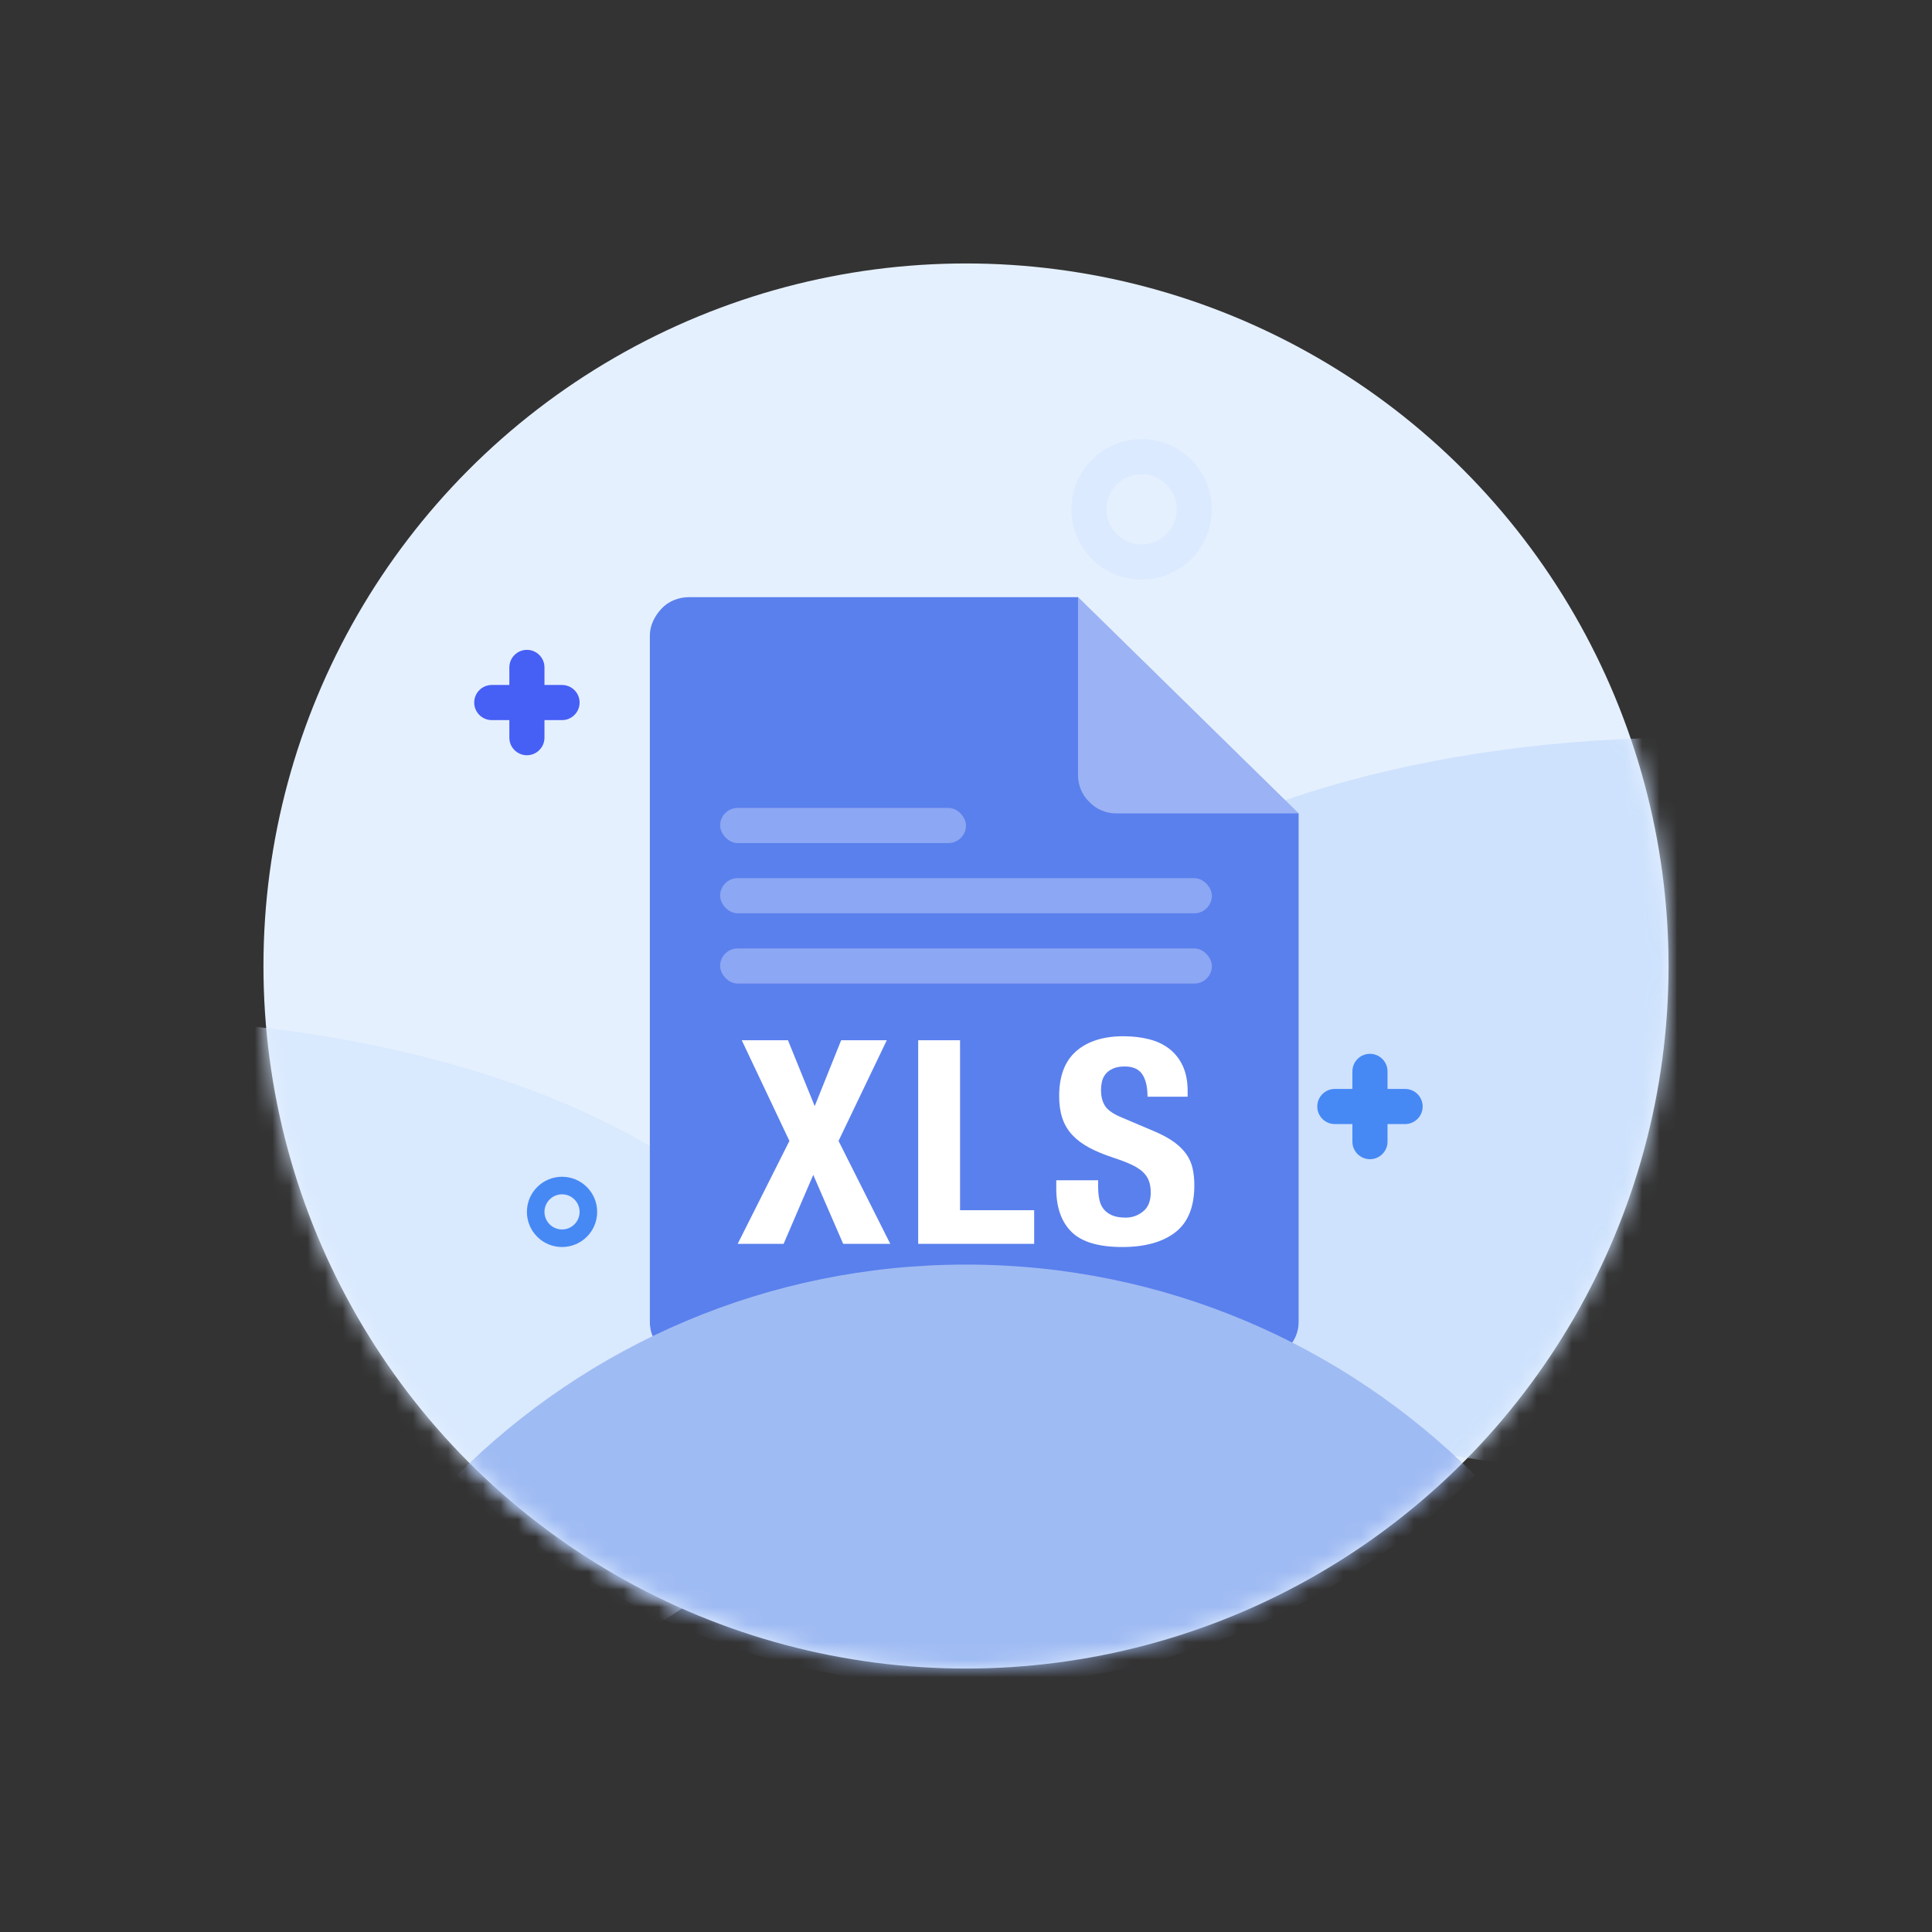 <?xml version="1.0" encoding="UTF-8"?>
<svg width="110px" height="110px" viewBox="0 0 110 110" version="1.1" xmlns="http://www.w3.org/2000/svg" xmlns:xlink="http://www.w3.org/1999/xlink">
    <rect x="0" y="0" width="110" height="110" fill="#333333" stroke="none"/>
    <!-- Generator: Sketch 63.1 (92452) - https://sketch.com -->
    <title>导入中  底框</title>
    <desc>Created with Sketch.</desc>
    <defs>
        <circle id="path-1" cx="40" cy="40" r="40"></circle>
    </defs>
    <g id="导入中--底框" stroke="none" stroke-width="1" fill="none" fill-rule="evenodd">
        <g id="编组-27备份">
            <g id="椭圆形" transform="translate(15, 15)">
                <mask id="mask-2" fill="white">
                    <use xlink:href="#path-1"></use>
                </mask>
                <use id="蒙版" fill="#E5F0FF" xlink:href="#path-1"></use>
                <ellipse fill="#D9E9FE" mask="url(#mask-2)" cx="-9" cy="64" rx="41" ry="21"></ellipse>
                <ellipse id="椭圆形备份-2" fill="#CEE2FD" mask="url(#mask-2)" cx="81" cy="48" rx="41" ry="21"></ellipse>
                <g id="jpg备份" mask="url(#mask-2)">
                    <g transform="translate(22, 19)">
                        <path d="M2.216,0 C1.662,0 1.071,0.217 0.665,0.652 C0.259,1.086 0,1.63 0,2.173 L0,41.284 C0,41.827 0.222,42.407 0.665,42.805 C1.108,43.24 1.662,43.457 2.216,43.457 L34.722,43.457 C35.276,43.457 35.867,43.24 36.273,42.805 C36.717,42.37 36.938,41.827 36.938,41.284 L36.938,12.313 L24.379,0 L2.216,0 Z" id="路径" fill="#5A80ED" fill-rule="evenodd"></path>
                        <rect id="矩形" fill="#FFFFFF" fill-rule="evenodd" opacity="0.308" x="4" y="20" width="28" height="2" rx="1"></rect>
                        <rect id="矩形备份-6" fill="#FFFFFF" fill-rule="evenodd" opacity="0.308" x="4" y="16" width="28" height="2" rx="1"></rect>
                        <rect id="矩形备份-7" fill="#FFFFFF" fill-rule="evenodd" opacity="0.308" x="4" y="12" width="14" height="2" rx="1"></rect>
                        <path d="M7.615,36.821 L9.303,32.892 L11.008,36.821 L13.689,36.821 L10.743,30.959 L13.49,25.227 L10.892,25.227 L9.386,28.978 L7.863,25.227 L5.232,25.227 L7.946,30.959 L5,36.821 L7.615,36.821 Z M21.881,36.821 L21.881,34.905 L17.661,34.905 L17.661,25.227 L15.278,25.227 L15.278,36.821 L21.881,36.821 Z M26.896,37 C28.187,37 29.193,36.721 29.916,36.164 C30.639,35.606 31,34.716 31,33.493 C31,33.135 30.967,32.811 30.901,32.518 C30.835,32.226 30.716,31.958 30.545,31.714 C30.374,31.471 30.145,31.244 29.858,31.032 C29.571,30.821 29.202,30.618 28.749,30.424 L26.912,29.644 C26.405,29.438 26.074,29.214 25.919,28.97 C25.765,28.727 25.687,28.426 25.687,28.069 C25.687,27.896 25.707,27.728 25.745,27.566 C25.784,27.403 25.856,27.26 25.961,27.135 C26.065,27.011 26.206,26.911 26.383,26.835 C26.559,26.759 26.78,26.721 27.045,26.721 C27.508,26.721 27.839,26.87 28.038,27.168 C28.236,27.465 28.335,27.89 28.335,28.442 L30.619,28.442 L30.619,28.118 C30.619,27.566 30.528,27.092 30.346,26.697 C30.164,26.302 29.91,25.977 29.585,25.723 C29.259,25.468 28.873,25.284 28.426,25.171 C27.98,25.057 27.491,25 26.962,25 C25.825,25 24.932,25.281 24.281,25.844 C23.63,26.407 23.304,27.263 23.304,28.41 C23.304,28.886 23.365,29.306 23.486,29.668 C23.608,30.031 23.798,30.35 24.057,30.627 C24.317,30.903 24.639,31.143 25.025,31.349 C25.412,31.555 25.87,31.744 26.399,31.917 C26.796,32.047 27.13,32.175 27.4,32.299 C27.671,32.424 27.889,32.562 28.054,32.713 C28.22,32.865 28.338,33.035 28.41,33.225 C28.482,33.414 28.518,33.639 28.518,33.899 C28.518,34.386 28.371,34.746 28.079,34.978 C27.787,35.211 27.458,35.327 27.094,35.327 C26.785,35.327 26.529,35.284 26.325,35.198 C26.121,35.111 25.958,34.992 25.836,34.84 C25.715,34.689 25.632,34.502 25.588,34.28 C25.544,34.058 25.522,33.812 25.522,33.541 L25.522,33.2 L23.139,33.2 L23.139,33.671 C23.139,34.743 23.428,35.566 24.008,36.139 C24.587,36.713 25.55,37 26.896,37 Z" id="XLS" fill="#FFFFFF" fill-rule="nonzero"></path>
                        <path d="M36.938,12.313 L26.546,12.313 C26.005,12.313 25.427,12.096 25.029,11.663 C24.596,11.265 24.379,10.687 24.379,10.146 L24.379,4.14921869e-14 L36.938,12.313 Z" id="路径" fill-opacity="0.395" fill="#FFFFFF" fill-rule="nonzero"></path>
                    </g>
                </g>
                <path d="M63,45 C63.552,45 64,45.448 64,46 L64,46.999 L65,47 C65.552,47 66,47.448 66,48 C66,48.552 65.552,49 65,49 L64,48.999 L64,50 C64,50.552 63.552,51 63,51 C62.448,51 62,50.552 62,50 L62,48.999 L61,49 C60.448,49 60,48.552 60,48 C60,47.448 60.448,47 61,47 L62,46.999 L62,46 C62,45.448 62.448,45 63,45 Z" id="形状结合" fill="#4689F5" mask="url(#mask-2)"></path>
                <path d="M15,22 C15.552,22 16,22.448 16,23 L16,23.999 L17,24 C17.552,24 18,24.448 18,25 C18,25.552 17.552,26 17,26 L16,25.999 L16,27 C16,27.552 15.552,28 15,28 C14.448,28 14,27.552 14,27 L14,25.999 L13,26 C12.448,26 12,25.552 12,25 C12,24.448 12.448,24 13,24 L14,23.999 L14,23 C14,22.448 14.448,22 15,22 Z" id="形状结合" fill="#465FF5" mask="url(#mask-2)"></path>
                <circle stroke="#4689F5" mask="url(#mask-2)" cx="17" cy="54" r="1.5"></circle>
                <circle id="椭圆形备份" stroke="#4689F5" stroke-width="2" opacity="0.251" mask="url(#mask-2)" cx="50" cy="14" r="3"></circle>
                <path d="M40,57 C51.317,57 61.564,61.585 68.982,69 C61.564,76.415 51.317,81 40,81 C28.683,81 18.436,76.415 11.018,69 C18.436,61.585 28.683,57 40,57 Z" id="形状结合" fill="#9FBBF3" mask="url(#mask-2)"></path>
            </g>
        </g>
    </g>
</svg>